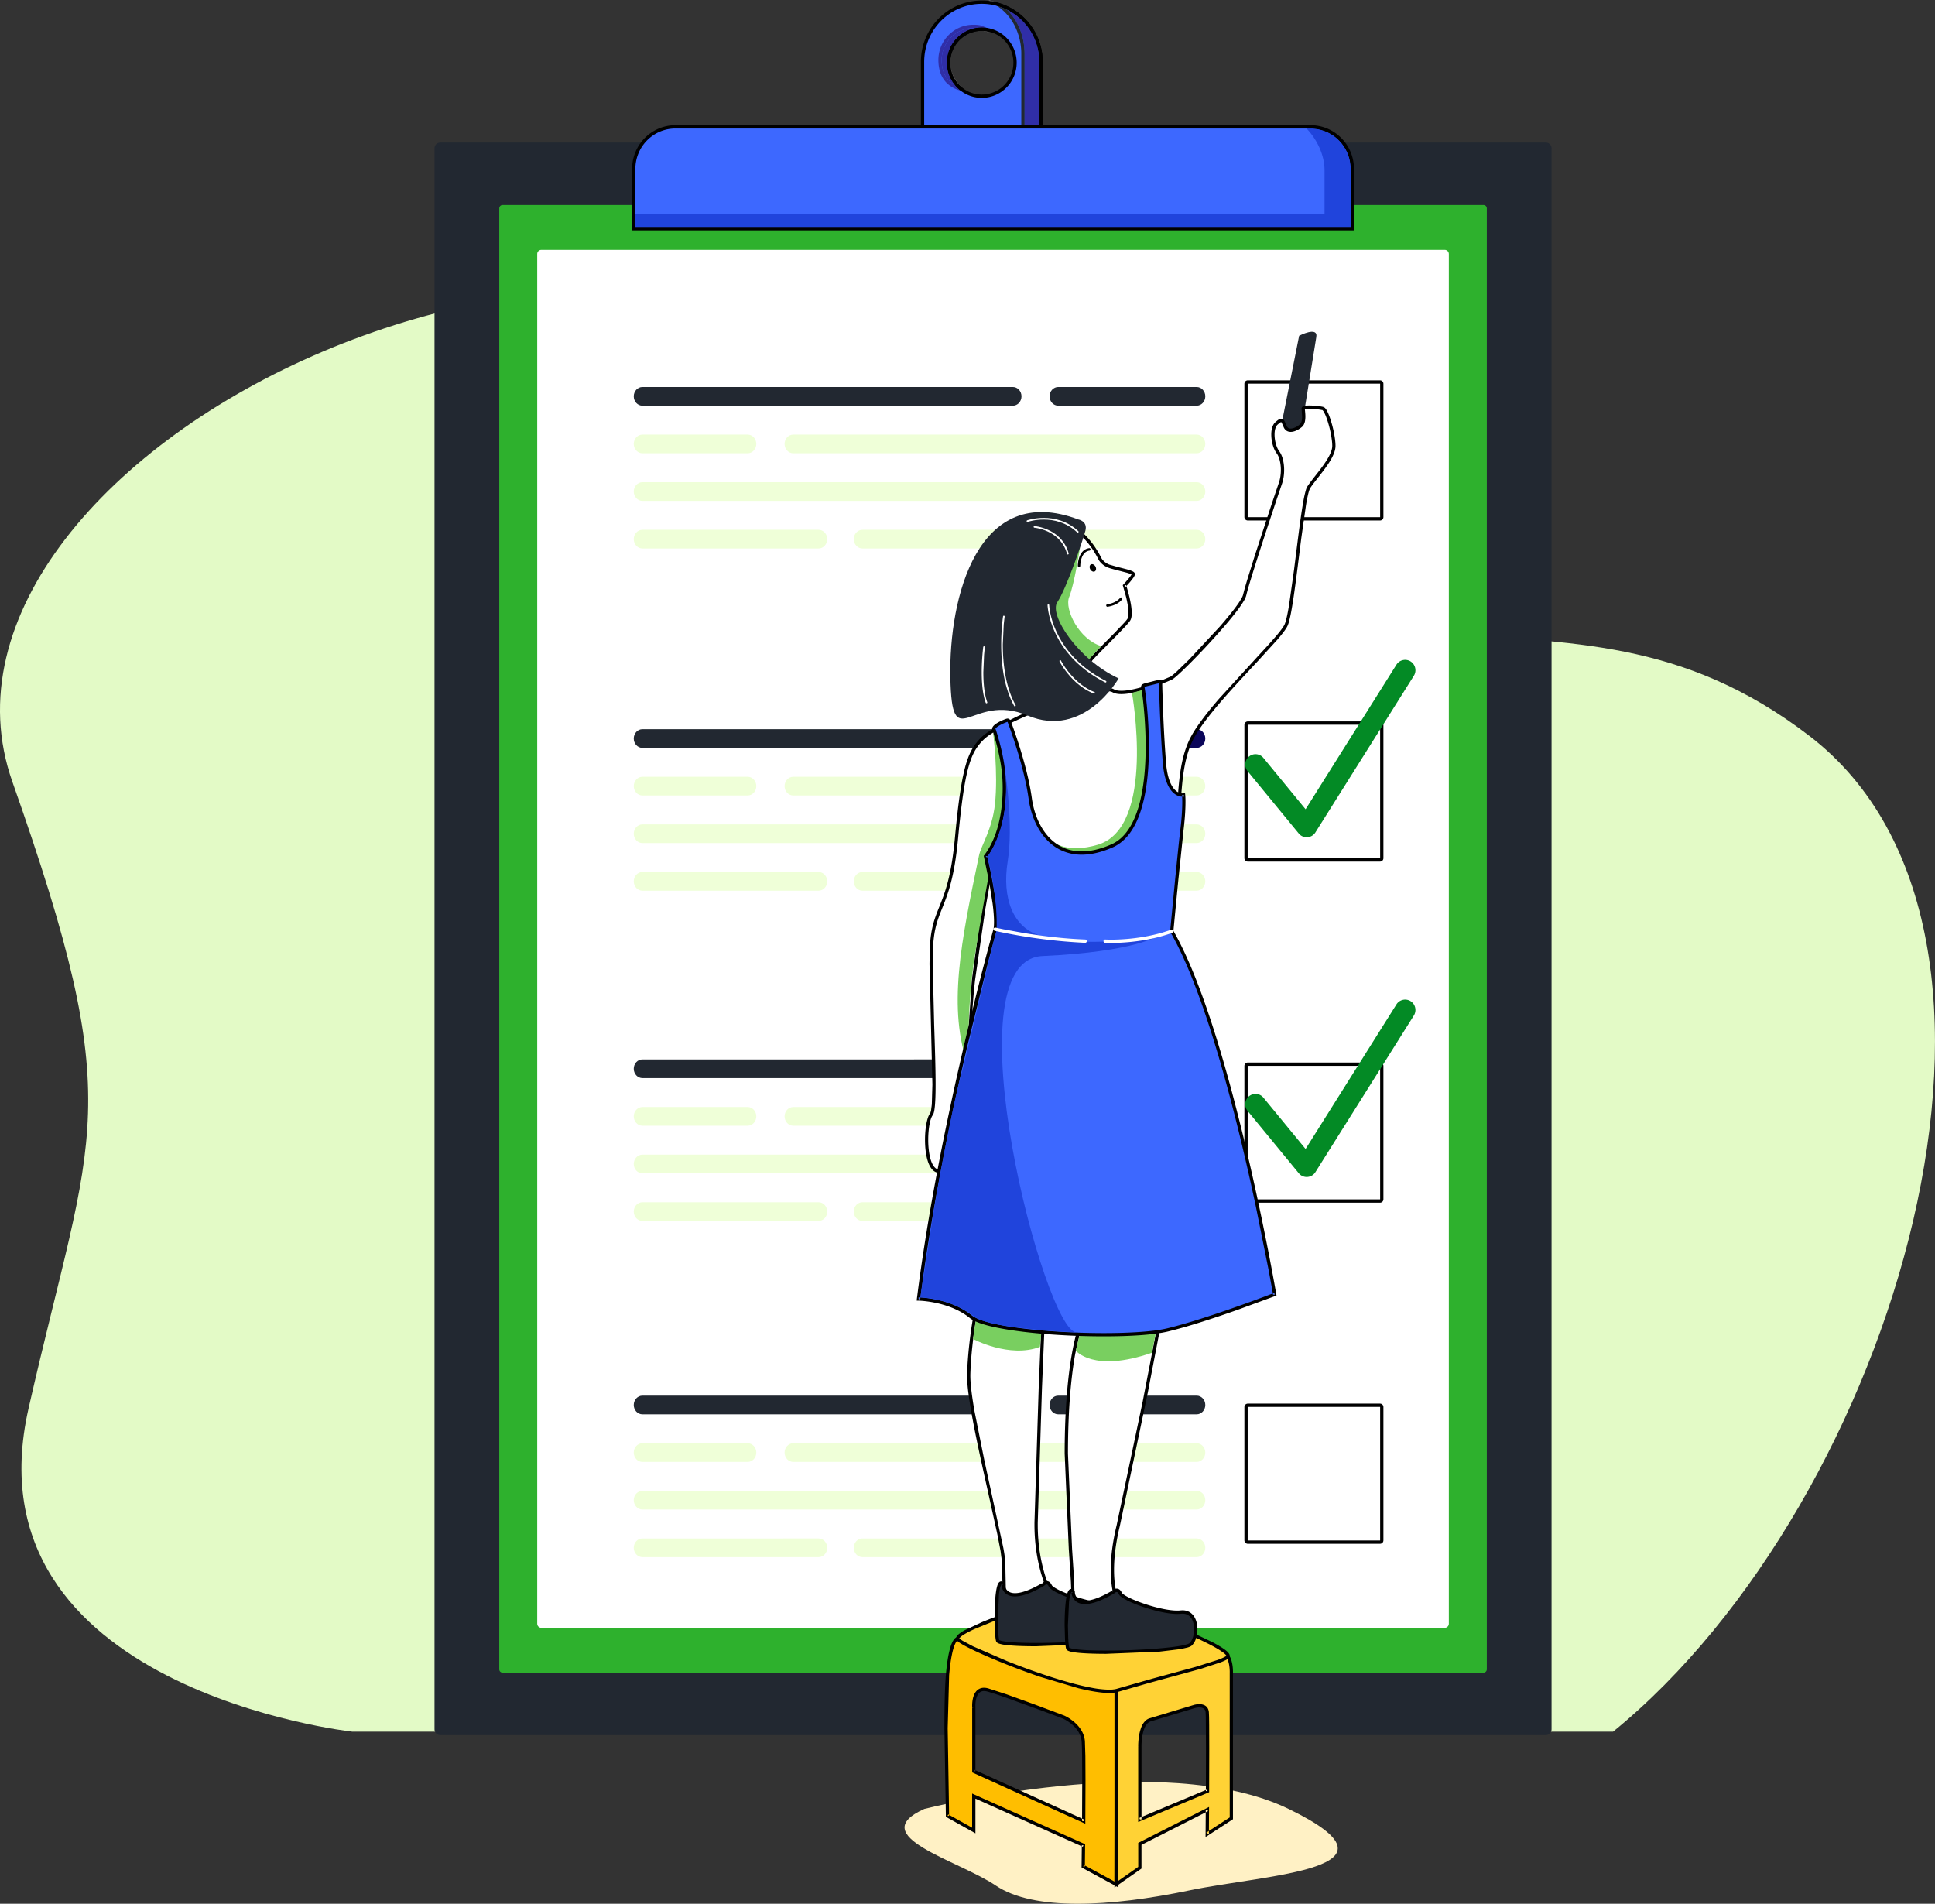 <svg xmlns="http://www.w3.org/2000/svg" xmlns:xlink="http://www.w3.org/1999/xlink" width="124" height="122" xmlns:v="https://vecta.io/nano"><rect width="100%" height="100%" fill="#333333" stroke="none"/><style><![CDATA[.B{fill:#000}.C{fill:#222831}.D{fill-rule:nonzero}.E{fill:#fff}.F{fill:#efffd8}.G{fill:#3d68ff}.H{fill:#302ea7}]]></style><g fill-rule="evenodd"><g class="D"><path d="M59.233 115.923s15.284-3.906 23.345 0-1.308 4.17-6.385 5.226-9.954 1.319-12.383-.317-8.449-3.167-4.576-4.909" fill="#fff1c5"/><path d="M22.595 110.974s-24.857-2.721-20.765-20.72S8.243 71.219.792 50.096 40.307 5.409 63.589 27.078s35.989 7.527 52.353 20.075 5.588 49.019-12.573 63.82H22.595" fill="#e3fac6"/></g><path d="M28.21 111.193h70.853c.201 0 .365-.165.365-.368V9.502c0-.203-.163-.368-.365-.368H28.21c-.201 0-.365.165-.365.368v101.323c0 .203.163.368.365.368" class="C"/><path d="M32.205 107.19h62.863c.116 0 .211-.095.211-.212V13.349c0-.117-.095-.212-.211-.212H32.205c-.116 0-.211.095-.211.212v93.629c0 .117.095.212.211.212" fill="#2eb12d" class="D"/><path d="M34.688 104.317h57.896c.144 0 .261-.118.261-.263V16.273c0-.145-.117-.263-.261-.263H34.688c-.144 0-.261.118-.261.263v87.781c0 .145.117.263.261.263" class="E"/><path d="M62.916 6.166a2.14 2.14 0 0 0 2.131-2.149 2.14 2.14 0 0 0-2.131-2.149 2.14 2.14 0 0 0-2.131 2.149 2.14 2.14 0 0 0 2.131 2.149m0-6.027c2.097 0 3.798 1.715 3.798 3.83v4.908h-7.596V3.968c0-2.115 1.7-3.83 3.798-3.83" class="G"/><path d="M62.916 6.166v.106c1.235 0 2.236-1.009 2.236-2.254s-1.001-2.255-2.236-2.255-2.236 1.009-2.236 2.255 1.001 2.254 2.236 2.254V6.06a2.01 2.01 0 0 1-1.432-.598c-.367-.37-.593-.88-.593-1.444s.226-1.074.593-1.444a2.01 2.01 0 0 1 2.865 0c.367.37.593.88.593 1.444s-.226 1.074-.593 1.444a2.01 2.01 0 0 1-1.432.598v.106m0-6.027v.106c1.02 0 1.942.417 2.611 1.091s1.082 1.604 1.082 2.633V8.77h-7.49v.106h.105V5.689 3.968c0-1.029.413-1.959 1.081-2.633S61.896.245 62.916.245V.033c-2.155 0-3.903 1.762-3.903 3.936v1.721 3.187.106h7.806V3.968c0-2.174-1.748-3.936-3.903-3.936v.106" class="B"/><path d="M66.608 8.025h-.95V3.478c0-.681-.147-1.324-.426-1.885a3.65 3.65 0 0 0-.698-.969c.517.255.967.627 1.314 1.083.449.59.726 1.318.757 2.112l.002.048v.025l.001.027v.023 4.083" class="H"/><path d="M66.655 4.646v-.062.062m0-.081v-.042.042m0-.067v-.036.036m0-.062c0-.012-.008-.024-.008-.036 0 .012.008.024.008.036m-.008-.063v-.044.044m0-.085v-.032.032" class="B"/><path d="M61.177 5.435a1.49 1.49 0 0 1-.479-.399c-.222-.285-.353-.674-.353-1.194.001-.564.227-1.074.594-1.444a2.01 2.01 0 0 1 1.432-.598l.135.002a2.25 2.25 0 0 0-1.826 2.217c0 .537.186 1.03.497 1.417" class="H"/><path d="M61.216 5.455l-.039-.021c-.311-.387-.497-.88-.497-1.417 0 .347.097.688.251.993.081.159.177.309.285.444" class="B"/><path d="M66.845 4.001v-.025.025m0-.015v-.022.022m.005-.044c-.001-.08-.007-.16-.018-.238.011.079.017.158.018.238M63.828.141a3.87 3.87 0 0 0-.389-.073L63.338 0l.49.141" fill="#7f7f7f"/><path d="M66.819 8.025h-.21V3.968v-.022-.022-.02l-.001-.023-.002-.051a3.73 3.73 0 0 0-1.079-2.495 3.68 3.68 0 0 0-1.624-.956l-.464-.311a3.87 3.87 0 0 1 .389.073l.158.045a3.91 3.91 0 0 1 2.03 1.392 3.93 3.93 0 0 1 .79 2.056l.002.021.002.022.002.025.009.24v4.083" class="B"/><path d="M61.678 5.634a2.03 2.03 0 0 1-.194-.173c-.367-.37-.593-.88-.593-1.444a2.01 2.01 0 0 0 .228.897 2.39 2.39 0 0 0 .557.718l.002.002m1.723-3.553l-.181-.05a1.16 1.16 0 0 0-.304-.057c-.059 0-.118.005-.175.014.057-.009.116-.014.175-.014a1.18 1.18 0 0 1 .485.107" fill="#7f7f7f"/><path d="M61.56 5.81c-.418-.112-.776-.321-1.027-.644-.256-.328-.398-.769-.398-1.325.001-1.245 1.001-2.254 2.236-2.255a2.07 2.07 0 0 1 .443.036c.108.024.187.06.269.098l.146.065c-.103-.015-.208-.022-.314-.022-1.235 0-2.236 1.009-2.236 2.255a2.25 2.25 0 0 1 1.826-2.217l-.135-.002a2.01 2.01 0 0 0-1.432.598c-.367.37-.593.88-.594 1.444.001.521.131.909.353 1.194a1.49 1.49 0 0 0 .479.399c.112.14.241.266.383.375" class="H"/><path d="M62.02 5.929l-.439-.114-.022-.006c-.142-.109-.271-.235-.383-.375l.039.021c-.108-.136-.204-.286-.285-.444-.154-.306-.251-.647-.251-.993 0-1.245 1.001-2.254 2.236-2.254.107 0 .211.008.314.022l.044.018.897.349-.769-.118c-.156-.039-.318-.059-.485-.059l-.175.008c-.49.042-.929.26-1.257.591-.367.37-.593.88-.593 1.444s.226 1.074.593 1.444a2.03 2.03 0 0 0 .194.173l.342.295" class="B"/><path d="M65.658 8.025h-.21V3.478a4.01 4.01 0 0 0-.404-1.79A3.38 3.38 0 0 0 63.903.379a3.68 3.68 0 0 1 1.624.956c.636.641 1.041 1.515 1.079 2.484-.031-.794-.308-1.522-.757-2.112-.347-.456-.797-.829-1.314-1.083a3.65 3.65 0 0 1 .698.969c.279.561.426 1.204.426 1.885v4.546m.976-4.112l-.002-.075.002.075m-.001-.052" class="C"/><path d="M40.613 10.823v3.836h46.048v-3.836c0-1.488-1.198-2.693-2.671-2.693H43.284c-1.476 0-2.671 1.204-2.671 2.693" class="G"/><path d="M40.613 10.823h-.105v3.942h46.258v-3.942c-.001-1.547-1.245-2.799-2.776-2.799H43.284c-1.534 0-2.776 1.252-2.776 2.799h.21a2.59 2.59 0 0 1 .751-1.83c.464-.468 1.105-.757 1.815-.757h40.707a2.55 2.55 0 0 1 1.813.757 2.59 2.59 0 0 1 .752 1.83v3.73H40.718v-3.73h-.105" class="B"/><path d="M86.556 14.553H40.718V13.7h44.162v-2.777c0-1.013-.497-2.005-1.153-2.687h.263c.707 0 1.348.289 1.813.757a2.59 2.59 0 0 1 .752 1.83v3.73" fill="#2044dc" class="D"/><path d="M86.661 14.659H40.613V13.7h.105v.853h45.838v-3.73a2.59 2.59 0 0 0-.752-1.83 2.55 2.55 0 0 0-1.813-.757h-.263l-.106-.106h.369c1.472 0 2.671 1.204 2.671 2.693v3.836" class="B"/><use xlink:href="#B" class="C"/><g class="D F"><use xlink:href="#C"/><use xlink:href="#D"/><use xlink:href="#E"/><use xlink:href="#F"/><use xlink:href="#G"/></g><use xlink:href="#H" class="C"/><use xlink:href="#B" y="21.93" fill="#0b065a"/><g class="D F"><use xlink:href="#C" y="21.93"/><use xlink:href="#D" y="21.93"/><use xlink:href="#E" y="21.93"/><use xlink:href="#F" y="21.93"/><use xlink:href="#G" y="21.93"/></g><use xlink:href="#H" y="21.93" class="C"/><use xlink:href="#B" y="43.092" fill="#0b065a"/><g class="D F"><use xlink:href="#C" y="43.093"/><use xlink:href="#D" y="43.093"/><use xlink:href="#E" y="43.093"/><path d="M41.168 78.242h11.289c.306 0 .555-.269.555-.599s-.249-.599-.555-.599H41.168c-.306 0-.555.268-.555.599s.249.599.555.599m14.099 0h21.417c.307 0 .555-.269.555-.599s-.248-.599-.555-.599H55.267c-.306 0-.555.268-.555.599s.249.599.555.599"/></g><g class="C"><use xlink:href="#H" y="43.092"/><use xlink:href="#B" y="64.639"/></g><g class="D F"><use xlink:href="#C" y="64.639"/><use xlink:href="#D" y="64.639"/><use xlink:href="#E" y="64.639"/><use xlink:href="#F" y="64.639"/><use xlink:href="#G" y="64.639"/></g><use xlink:href="#H" y="64.639" class="C"/><g class="B"><use xlink:href="#I"/><path d="M79.96 55.108v.106h8.478c.119 0 .215-.097.215-.217v-8.549c0-.12-.097-.217-.215-.217H79.96c-.119 0-.216.097-.216.217v8.549c.001.12.097.217.216.217v-.212l-.006-.005v-8.549l.006-.005h8.478l.005.005v8.549l-.005.005H79.96v.106"/><use xlink:href="#I" y="43.718"/><use xlink:href="#I" y="65.577"/></g><path d="M83.736 53.655c-.196 0-.383-.088-.508-.241l-3.279-3.993a.67.67 0 0 1 .087-.937c.281-.235.697-.196.929.088l2.7 3.288 5.823-9.265a.66.66 0 0 1 .911-.206.67.67 0 0 1 .204.918l-6.309 10.038a.66.66 0 0 1-.515.308l-.042.002m-.001 21.771c-.196 0-.383-.088-.508-.241l-3.279-3.993a.67.67 0 0 1 .087-.937c.281-.235.697-.196.929.088l2.7 3.288 5.823-9.265a.66.66 0 0 1 .911-.206.67.67 0 0 1 .204.918l-6.309 10.038a.66.66 0 0 1-.515.308l-.042.001" fill="#038a25" class="D"/><path d="M82.168 26.961l1.084-5.443s1.23-.637 1.099.088l-.805 4.982s.183.553-.343.812-.829.29-1.036-.438" class="C"/><path d="M62.211 66.302c-.222-2.81 1.208-10.184 1.208-10.184s1.645-.108 2.626.723-3.611 12.271-3.834 9.461zM84.77 26.18c-.262-.07-1.256-.158-1.256 0s.14.844-.139 1.091-.82.493-1.012.07-.174-.545-.559-.211-.244 1.407.087 1.847.384 1.372.157 2.006-2.094 6.246-2.286 7.143-4.257 5.12-4.711 5.331-2.966 1.249-3.716.809-4.584 1.096-4.584 1.096-2.983 1.148-3.808 1.979-1.217 1.742-1.649 6.373-1.492 4.275-1.609 7.086.432 10.055 0 10.609-.511 3.563.471 3.642 14.093-17.735 14.878-20.07.235-5.265 1.256-7.482 5.653-6.413 6.124-7.442 1.021-8.155 1.453-8.828 1.609-1.861 1.609-2.652-.445-2.327-.707-2.397h0z" class="E"/><path d="M62.211 66.302l.105-.008-.024-.667c0-.784.077-1.77.192-2.808l.649-4.508.275-1.567.084-.447.03-.159-.103-.021.007.106h.003a2.76 2.76 0 0 1 .181-.005c.226 0 .634.017 1.077.114s.922.275 1.291.589c.012.01.024.025.037.048a.5.5 0 0 1 .046.149c.012.065.017.144.017.235 0 .251-.044.589-.125.985-.282 1.389-1.004 3.483-1.746 5.223l-1.073 2.214c-.163.28-.314.505-.442.655-.064.075-.122.131-.17.165-.024.017-.044.029-.06.035s-.028.008-.034.008c-.022-.01-.029-.017-.038-.032-.014-.022-.029-.059-.043-.112s-.023-.12-.029-.202l-.105.008-.105.008c.013.161.038.282.085.376.024.047.054.087.095.118s.091.048.141.047.088-.012.129-.031c.078-.036.15-.096.227-.176.143-.15.301-.374.471-.658.298-.496.635-1.176.975-1.944.509-1.152 1.022-2.503 1.41-3.725l.47-1.696c.113-.507.18-.939.18-1.267-.001-.134-.011-.25-.037-.349a.64.64 0 0 0-.052-.137c-.023-.041-.051-.078-.086-.109-.408-.345-.917-.531-1.382-.633a5.37 5.37 0 0 0-1.121-.119l-.198.005-.081.005-.015.08c-.001.001-.308 1.589-.616 3.573l-.424 3.125-.193 2.831.024.683.105-.008zM84.77 26.18l.027-.102c-.045-.012-.101-.023-.168-.034-.2-.032-.489-.059-.729-.059-.112 0-.213.006-.295.022-.042.009-.078.019-.115.04-.018.011-.037.025-.054.047s-.029.054-.028.086.003.057.006.092l.029.42a1.25 1.25 0 0 1-.032.3.54.54 0 0 1-.044.117c-.018.033-.039.061-.063.082-.077.068-.18.138-.286.19s-.216.083-.306.083a.28.28 0 0 1-.148-.037c-.04-.025-.077-.063-.108-.13l-.137-.304a.39.39 0 0 0-.078-.107c-.017-.015-.037-.03-.061-.039s-.049-.015-.075-.015c-.033 0-.063.008-.091.019a.6.6 0 0 0-.128.075 2.32 2.32 0 0 0-.152.124c-.101.089-.167.211-.208.348s-.059.291-.059.45a2.47 2.47 0 0 0 .091.653c.059.209.141.398.249.541.087.115.157.276.203.463a2.56 2.56 0 0 1 .071.612c0 .292-.045.588-.132.831l-.427 1.26-1.112 3.399-.485 1.551-.168.572-.097.375c-.008.042-.032.105-.07.18a4.33 4.33 0 0 1-.347.543c-.272.376-.652.839-1.074 1.324l-1.965 2.111-.784.761-.268.235-.091.07c-.025.018-.044.029-.052.032l-.507.215-1.307.452c-.48.139-.967.241-1.335.24-.101 0-.193-.007-.273-.023a.64.64 0 0 1-.197-.069.64.64 0 0 0-.21-.073 1.43 1.43 0 0 0-.257-.021c-.325 0-.745.075-1.198.187a21.98 21.98 0 0 0-2.014.623l-.997.373.039.099-.037-.099c-.001.001-.749.288-1.601.68l-1.278.645-.55.341c-.164.113-.305.226-.415.336a3.43 3.43 0 0 0-.561.716c-.247.427-.446.99-.623 1.878s-.334 2.105-.495 3.843c-.108 1.154-.254 1.995-.415 2.651-.241.984-.513 1.552-.741 2.151-.114.299-.217.606-.296.971s-.136.787-.158 1.319l-.017.978.093 3.884.092 3.839-.037 1.271-.05.397-.032.122c-.011.031-.022.051-.027.057a.99.99 0 0 0-.142.286c-.059.174-.105.391-.137.634s-.049.511-.049.784c.001.485.054.983.183 1.377.065.197.149.368.261.499a.72.72 0 0 0 .192.161c.072.041.152.067.237.073l.001.001c.049 0 .079-.008.109-.02.058-.023.118-.061.187-.112.133-.1.298-.254.498-.458.373-.383.862-.94 1.434-1.629 2.004-2.411 5.036-6.428 7.645-10.073 1.304-1.822 2.503-3.551 3.414-4.939.456-.694.84-1.303 1.13-1.797.145-.247.266-.465.362-.652a3.51 3.51 0 0 0 .206-.463c.399-1.188.457-2.512.545-3.812s.206-2.574.707-3.659c.247-.539.725-1.213 1.307-1.931.874-1.077 1.985-2.255 2.922-3.261l1.226-1.347a9.62 9.62 0 0 0 .421-.516c.113-.151.197-.279.247-.388a1.94 1.94 0 0 0 .095-.278 9.42 9.42 0 0 0 .173-.821c.203-1.16.412-2.961.615-4.541l.298-2.094c.048-.285.096-.528.141-.715a2.76 2.76 0 0 1 .067-.235c.021-.062.042-.108.056-.13.104-.162.257-.361.428-.579.256-.327.552-.697.787-1.064a3.59 3.59 0 0 0 .292-.545c.074-.179.119-.353.12-.522 0-.208-.029-.457-.075-.717a7.24 7.24 0 0 0-.299-1.135c-.059-.165-.121-.307-.183-.418a.83.83 0 0 0-.098-.141c-.017-.019-.036-.037-.056-.052s-.045-.028-.073-.036l-.055.205.004-.014-.005.013h.002l.004-.014-.005.013.005.003a.37.37 0 0 1 .077.096 2.38 2.38 0 0 1 .186.414 6.91 6.91 0 0 1 .253.91c.067.321.109.636.109.872.001.171-.066.381-.18.606-.169.338-.44.708-.709 1.055s-.536.672-.704.934a.96.96 0 0 0-.095.225 6.66 6.66 0 0 0-.164.729c-.193 1.067-.398 2.834-.604 4.441l-.307 2.179c-.05.307-.1.576-.15.793a4.34 4.34 0 0 1-.073.284 1.5 1.5 0 0 1-.067.191c-.051.112-.172.288-.343.502-.301.376-.756.877-1.284 1.445l-2.585 2.83c-.42.487-.812.967-1.142 1.418s-.598.873-.771 1.247c-.52 1.132-.637 2.431-.726 3.734s-.148 2.611-.534 3.759c-.045.135-.14.338-.278.593-.258.479-.665 1.144-1.181 1.94-1.806 2.784-4.944 7.162-7.735 10.841-1.396 1.84-2.704 3.505-3.716 4.709-.506.602-.937 1.089-1.266 1.423-.164.167-.304.295-.411.379-.053.042-.099.073-.132.091a.24.24 0 0 1-.041.019l-.013.003v.001.008-.008h-.001v.008-.008-.001l-.001.028.002-.028-.002-.001-.001.028.002-.028h.001a.36.36 0 0 1-.151-.047c-.082-.046-.16-.129-.228-.246-.102-.175-.179-.423-.228-.704s-.073-.593-.073-.901c0-.351.03-.696.081-.979.026-.141.057-.267.092-.369s.074-.181.109-.225a.42.42 0 0 0 .06-.117c.027-.077.047-.173.063-.29.05-.352.068-.898.068-1.571 0-1.069-.046-2.455-.092-3.846l-.093-3.877a23.1 23.1 0 0 1 .017-.969c.029-.696.116-1.191.236-1.617.09-.319.2-.601.32-.901.18-.449.383-.938.571-1.639s.36-1.616.482-2.923c.215-2.313.422-3.695.674-4.593.126-.449.263-.776.417-1.042a3.24 3.24 0 0 1 .528-.673 2.79 2.79 0 0 1 .386-.312c.275-.19.625-.389.995-.579a24.87 24.87 0 0 1 1.613-.747l.562-.232.16-.064.057-.022h.001l.033-.013a31.47 31.47 0 0 1 1.75-.627c.422-.137.871-.269 1.283-.367s.791-.161 1.066-.161c.084 0 .158.006.219.017s.109.029.142.048a.84.84 0 0 0 .262.095 1.63 1.63 0 0 0 .314.027c.27 0 .581-.048.904-.121.484-.11.995-.278 1.421-.435s.767-.303.912-.37a.54.54 0 0 0 .067-.04 2.12 2.12 0 0 0 .167-.129c.244-.206.635-.58 1.089-1.04a45.78 45.78 0 0 0 2.175-2.365c.335-.395.633-.767.856-1.08.111-.157.204-.299.275-.424a1.25 1.25 0 0 0 .14-.327 9.49 9.49 0 0 1 .142-.531c.244-.839.729-2.352 1.179-3.723l.612-1.849.349-1.027c.097-.272.144-.589.144-.903a2.75 2.75 0 0 0-.077-.663c-.051-.207-.129-.393-.24-.539-.084-.111-.16-.28-.213-.47a2.27 2.27 0 0 1-.084-.595c0-.143.016-.278.05-.388s.084-.196.145-.249c.073-.064.13-.11.172-.136.02-.013.037-.022.047-.026l.015-.004v-.015l-.006.013.006.001v-.015l-.006.013.004-.009-.005.008.001.001.004-.009-.005.008v.001c.003.002.011.011.022.028a1.06 1.06 0 0 1 .059.12l.086.195a.49.49 0 0 0 .19.223c.079.048.168.067.256.067.136 0 .272-.043.397-.104s.241-.14.333-.221c.046-.04.081-.089.109-.14a.82.82 0 0 0 .081-.252 1.62 1.62 0 0 0 .02-.266c0-.117-.009-.228-.018-.32l-.012-.12c-.004-.033-.005-.06-.005-.072h-.067l.054.04a.07.07 0 0 0 .013-.04h-.067l.054.04-.029-.022.02.032-.02-.032.02.032c0 0 .01-.005.027-.01.026-.007.066-.013.113-.017a2.02 2.02 0 0 1 .164-.006c.149 0 .326.012.482.028a4.37 4.37 0 0 1 .214.028c.062.01.114.02.146.029l.027-.102h0z" class="B"/><path d="M62.742 54.806c-1.154 5.509-2.053 9.887-.665 13.582l.002-1.873s-.061-1.888.306-4.749c0 0 1.169-7.301 1.799-9.578.811-2.933-.542-5.227-.542-5.227s.334 2.56.117 4.576c-.173 1.601-.887 2.653-1.017 3.27m9.797-10.409s1.553 8.63-2.198 9.738-4.362-2.357-4.362-2.357.122 5.594 6.211 3.571c0 0 2.82-3.626 2.059-6.158s-.646-5.137-.646-5.137-.017.088-1.065.343" fill="#79cf60"/><path d="M62.629 83.562s-.471 2.137-.55 4.473 2.159 10.451 2.238 12.074 0 4.078 0 4.078l3.808-.673s-1.766-2.059-1.727-5.938.51-14.33.51-14.33l-4.279.317" class="E"/><path d="M62.629 83.562l-.102-.023c-.001.004-.473 2.145-.552 4.493l-.002.129a9.59 9.59 0 0 0 .094 1.176c.209 1.605.729 3.953 1.205 6.077l.637 2.892.21 1.088.093.721.035 1.773-.017 1.6-.012.507-.004.14-.002.049-.004.13 4.118-.728-.122-.141-.001-.001c-.021-.025-.447-.534-.867-1.5s-.834-2.387-.834-4.241v-.126-.001l.27-8.617.167-4.016.054-1.237.015-.339.005-.118.005-.119-4.475.331-.017.077.102.023.008.105 4.279-.317-.008-.105-.105-.005-.24 5.711-.27 8.623v.128c-.001 1.915.436 3.383.873 4.373s.875 1.502.881 1.507l.079-.069-.018-.105-3.808.673.018.104.105.003.035-2.302-.035-1.784c-.011-.209-.053-.508-.12-.883l-1.236-5.705-.619-3.091c-.162-.934-.265-1.733-.265-2.264l.002-.122c.039-1.162.176-2.276.303-3.1l.17-.987.054-.273.015-.071.005-.024-.103-.023.008.105-.008-.105" class="B"/><path d="M69.264 84.908s-1.531 3.563-.667 14.37l.202 5.384s3.056-1.464 3.056-1.464-1.139-1.544-.196-5.423 2.866-14.132 2.866-14.132l-5.261 1.267" class="E"/><path d="M69.264 84.908l-.097-.042c-.007.017-.94 2.199-.94 8.292l.264 6.129v-.001l.01.135.126 1.972.094 2.554-.027.701a.6.6 0 0 0-.004.068c0 .043.006.085.019.124a.27.27 0 0 0 .046.08.25.25 0 0 0 .11.075c.041.015.084.021.128.021.107-.001.223-.031.354-.081a5.06 5.06 0 0 0 .783-.403c.846-.512 1.789-1.251 1.79-1.253l.081-.064-.061-.083-.023.017.023-.016v-.001l-.023.017.023-.016c-.005-.008-.549-.76-.549-2.534 0-.746.096-1.673.37-2.801l1.787-8.526 1.08-5.613.03-.161-5.469 1.317-.021.048.097.042.024.103 5.261-1.266-.024-.103-.104-.02-.022.116-1.171 6.071-1.672 7.94c-.277 1.143-.376 2.087-.376 2.852-.001 1.847.578 2.645.591 2.66l.084-.063-.065-.084-.024.019-1.266.913-.879.533a3.18 3.18 0 0 1-.37.167c-.108.039-.2.059-.259.059-.023 0-.04-.003-.053-.006-.018-.006-.022-.011-.027-.019s-.013-.026-.013-.063a.32.32 0 0 1 .003-.042c.02-.173.028-.423.029-.727l-.115-2.938-.115-1.739v-.001l-.264-6.112c0-3.035.233-5.092.464-6.387l.318-1.399.104-.323.028-.076.009-.022v-.001l-.096-.042.024.103-.024-.103" class="B"/><path d="M68.361 33.525s1.282.581 2.12 2.27c0 0 .157.325.576.484s1.57.352 1.57.51-.558.739-.558.739.576 1.742.262 2.199-2.438 2.467-2.477 2.626-5.103-2.652-3.795-5.054l2.303-3.774" class="E"/><path d="M68.361 33.525l-.043.096.007-.016-.007.016.007-.016-.007.016c.003.002.317.146.731.495s.929.903 1.337 1.726l.094-.047-.095.046c.004.007.047.097.148.208s.258.243.486.329c.112.042.264.084.433.128l.758.196c.11.032.203.064.263.091.029.014.05.026.057.033l.003.002.025-.024-.031.015.031-.015-.031.015.06-.03h-.067c0 .013.004.024.007.03l.06-.03h-.067.029l-.028-.003v.003h.029l-.028-.003.011.001-.011-.002v.001l.011.001-.011-.002-.001.004c-.002.009-.013.033-.029.06-.028.049-.075.114-.128.181l-.245.288-.091.099-.026.028-.054.056.02.061.192.682c.082.337.159.739.158 1.043 0 .088-.006.167-.019.232s-.033.116-.056.148c-.034.05-.1.13-.187.227l-.609.643-1.096 1.108-.407.424-.125.143-.04.054c-.006.008-.011.017-.016.026s-.01.02-.014.037h0l.096.024-.073-.067c-.011.012-.019.028-.023.043l.096.024-.073-.067.07.065-.026-.092c-.011.003-.028.01-.044.028l.07.065-.026-.092.02.074v-.077c-.004 0-.01 0-.02.003l.02.074v-.077.041l.004-.04-.004-.001v.041l.004-.04-.001.006.001-.006-.001.006.001-.006c-.001 0-.011-.002-.024-.007a1.12 1.12 0 0 1-.119-.048 7.84 7.84 0 0 1-.922-.533c-.588-.386-1.302-.934-1.865-1.554a4.65 4.65 0 0 1-.696-.973c-.172-.334-.272-.672-.272-1.005a1.61 1.61 0 0 1 .203-.784l1.638-2.781.483-.732.129-.187.034-.047-.074-.078-.043.096.043-.096-.085-.063c-.002.003-.999 1.379-2.31 3.785a1.83 1.83 0 0 0-.229.886c0 .279.062.556.169.825.187.471.51.922.891 1.336.572.62 1.276 1.158 1.861 1.543l.756.453.254.124.09.034.038.011a.2.2 0 0 0 .043.005c.013 0 .029-.001.053-.011.012-.005.025-.014.037-.027s.022-.031.026-.048h.001l-.058-.015.054.026-.054-.026.054.026-.012-.006.012.006h0l-.012-.006.012.006a.86.86 0 0 1 .064-.083c.096-.112.278-.302.499-.527l1.116-1.129.487-.51.179-.201.121-.154a.6.6 0 0 0 .089-.227c.017-.084.024-.176.024-.274a3.61 3.61 0 0 0-.057-.581c-.102-.601-.303-1.209-.304-1.211l-.1.033.075.074.284-.315.199-.255c.028-.041.052-.08.071-.118a.39.39 0 0 0 .024-.058.21.21 0 0 0 .011-.066c0-.021-.005-.041-.012-.058-.014-.032-.034-.052-.053-.068a.53.53 0 0 0-.128-.073c-.086-.038-.198-.073-.323-.108l-.614-.157-.508-.145a1.04 1.04 0 0 1-.404-.274c-.042-.046-.071-.086-.089-.116l-.02-.033-.004-.008-.001-.002-.027.014.027-.013v-.001l-.027.014.027-.013v-.001c-.426-.859-.966-1.438-1.401-1.802s-.763-.514-.77-.517l-.077-.035-.05.069.085.063" class="B"/><path d="M69.207 35.107s-.362 2.35-.689 3.142.628 2.718 2.042 3.154l-.995 1.095s-3.625-2.534-2.499-4.975 2.142-2.416 2.142-2.416M62.35 85.805s2.32 1.249 4.292.51l.157-1.566-4.205-.545-.244 1.601m6.953-.712l-.367 1.457s1.125 1.446 4.881.14l.314-1.596h-4.829" fill="#79cf60"/><path d="M69.103 33.288s.611.105.453.721-1.238 3.765-1.797 4.575 1.308 3.677 3.925 4.891c0 0-2.212 3.906-5.843 2.375s-4.835 2.692-4.94-2.428 1.744-12.562 8.2-10.134" class="C"/><path d="M63.707 46.785s.453 1.334.597 2.667.078 3.816-1.152 5.423c0 0 .82 3.457.619 4.671 0 0-3.498 12.377-4.911 23.699 0 0 1.989.026 3.35 1.135s9.998 1.478 12.614.845 6.857-2.27 6.857-2.27-2.879-16.837-6.595-23.277l.654-6.519c.183-1.504.105-2.217.105-2.217s-1.047.211-1.23-2.058-.248-5.144-.248-5.144.091-.129-.389 0-.789.165-.75.27 1.352 8.735-1.98 10.196-4.937-.862-5.234-3.044-1.336-4.896-1.336-4.896-.04-.134-.138-.113-1.031.386-.833.632" class="G"/><path d="M63.707 46.785l-.099.034c.054.162.459 1.409.592 2.644a9.91 9.91 0 0 1 .054 1.048c0 .67-.064 1.443-.243 2.198s-.477 1.495-.941 2.101l-.03.04.012.049.007.031.347 1.683.203 1.292c.055.428.09.837.09 1.171 0 .174-.009.328-.03.452l.104.017-.101-.029c-.001.003-3.5 12.382-4.915 23.715l-.015.118.118.002h.005c.054.001.554.016 1.201.163s1.439.426 2.08.948c.127.104.301.194.514.279.375.148.876.276 1.468.387 1.772.334 4.35.51 6.617.51.851 0 1.658-.025 2.361-.076s1.304-.129 1.745-.235c1.316-.318 3.031-.886 4.42-1.375l2.45-.898.081-.031-.015-.086c-.001-.002-.72-4.212-1.906-9.23-.592-2.509-1.301-5.219-2.095-7.707s-1.672-4.753-2.608-6.374l-.09.054.105.01.02-.218.292-3.024.342-3.273c.099-.814.122-1.399.122-1.766a4.82 4.82 0 0 0-.017-.475l-.013-.114-.112.022.009.046-.008-.046h-.001l.009.046-.008-.046c-.001 0-.019.003-.05.003-.048 0-.127-.007-.22-.046-.14-.058-.315-.181-.476-.47s-.302-.743-.359-1.451a86.56 86.56 0 0 1-.192-3.418l-.043-1.235-.009-.356-.003-.128-.105.002.086.061c.003-.004.008-.012.014-.024s.012-.031.013-.058c0-.019-.005-.043-.017-.065-.009-.016-.022-.031-.036-.041-.021-.016-.043-.024-.065-.029s-.044-.007-.068-.007c-.075 0-.177.017-.342.061-.223.06-.41.1-.547.138-.069.019-.125.037-.174.062-.024.013-.047.028-.069.052-.011.012-.022.026-.029.045s-.012.039-.012.059.004.039.01.055v-.001l.068-.025-.07.018.07-.018-.07.018s.003.012.006.03c.012.066.035.219.064.438a27.16 27.16 0 0 1 .214 3.328c0 1.266-.105 2.648-.437 3.806-.166.579-.388 1.101-.678 1.525s-.648.749-1.09.943c-.715.313-1.344.447-1.892.447-.493 0-.922-.108-1.295-.296-.557-.281-.99-.742-1.305-1.294s-.511-1.191-.597-1.819c-.15-1.101-.485-2.329-.783-3.284a30.24 30.24 0 0 0-.559-1.636l-.098.038.1-.031c-.002-.006-.012-.042-.041-.086-.014-.022-.034-.046-.063-.067s-.069-.038-.115-.038a.19.19 0 0 0-.042.004l.022.104-.02-.104c-.012.002-.022.005-.034.009-.046.014-.119.041-.208.079-.133.057-.296.135-.433.226a.93.93 0 0 0-.179.147c-.025.027-.046.056-.063.089s-.028.071-.028.112a.2.2 0 0 0 .013.074c.009.024.022.047.038.066l.081-.067-.099.034.099-.034.081-.067-.004-.006h-.001c.006-.019.017-.038.038-.061.037-.04.099-.087.172-.133.11-.068.243-.132.354-.18.055-.024.105-.043.144-.058l.048-.017.019-.006h.002.001l-.003-.011.001.012h.002l-.003-.011.001.012v-.017l-.006.016.006.001v-.017l-.006.016.003-.008-.004.007.002.001.003-.008-.004.007a.09.09 0 0 1 .016.023l.008.019h0l.056-.018-.056.017v.001l.056-.018-.056.017.001.004.002.004s.004.01.012.03c.057.152.318.855.599 1.774s.582 2.055.72 3.068c.119.869.439 1.762.997 2.444.278.341.617.628 1.018.83a3.05 3.05 0 0 0 1.389.318c.583 0 1.241-.143 1.976-.465.483-.211.871-.567 1.179-1.016.462-.674.747-1.558.921-2.512s.232-1.981.232-2.939a27.33 27.33 0 0 0-.138-2.671c-.035-.349-.07-.635-.098-.838l-.036-.239c-.004-.028-.008-.051-.012-.068-.002-.009-.003-.016-.004-.022l-.002-.01-.005-.015-.053.021h.057c0-.008-.002-.016-.004-.021l-.053.021h.057-.064l.058.025c.003-.007.005-.016.005-.025h-.064l.058.025-.045-.02.037.032-.037-.032.037.032-.016-.014.015.016.002-.002-.016-.014.015.016-.002-.002.002.002-.002-.002.002.002c.001-.002.024-.015.061-.028a3 3 0 0 1 .25-.067l.38-.095c.155-.042.246-.055.287-.054.012 0 .019.001.021.001h.001l.003-.014-.005.013h.002l.003-.014-.005.013.022-.06-.049.038c.012.015.024.021.028.022l.022-.06-.049.038.064-.049h-.08c-.001.013.005.034.016.049l.064-.049h-.08.068l-.063-.028c-.002.005-.006.012-.006.028h.068l-.063-.028.063.028-.056-.04.056.04-.056-.04-.02.029.001.035c0 .001.065 2.875.249 5.149.039.485.117.862.218 1.156.151.44.356.695.555.837s.386.168.491.168c.052 0 .085-.006.09-.007l-.02-.104-.105.012v.001c.002.014.016.162.016.451 0 .359-.023.935-.121 1.74-.092.754-.255 2.384-.396 3.826l-.259 2.695-.003.034.017.03c.922 1.597 1.798 3.852 2.589 6.333 1.187 3.72 2.186 7.949 2.887 11.246l.817 4.068.215 1.174.056.313.018.108.104-.018-.038-.099-.048.019a99.98 99.98 0 0 1-2.66.97c-1.334.465-2.916.982-4.136 1.277-.422.102-1.015.18-1.711.23s-1.5.076-2.346.076c-1.718 0-3.621-.102-5.204-.297-.791-.097-1.503-.218-2.07-.359a5.99 5.99 0 0 1-.733-.227c-.202-.079-.359-.164-.459-.246-.7-.57-1.552-.857-2.229-1.004s-1.181-.154-1.185-.154l-.001.106.104.013c.706-5.655 1.933-11.577 2.984-16.084l1.356-5.49.415-1.556.113-.412.039-.141.002-.006.001-.006c.023-.141.033-.305.033-.487a10.35 10.35 0 0 0-.102-1.285 34.6 34.6 0 0 0-.551-2.942l-.102.025.084.065c.488-.637.793-1.404.978-2.18s.25-1.565.25-2.248c0-.401-.022-.765-.055-1.071-.146-1.348-.602-2.686-.603-2.689l-.006-.018-.012-.015-.081.067" class="B"/><path d="M64.442 49.628s.502 3.285.133 5.581.303 4.317 2.225 4.791 4.444.493 7.48-.07c0 0-1.393 1.06-7.48 1.337s.185 24.211 2.191 24.111c0 0-2.05-.043-4.471-.4s-2.068-.803-2.722-1.016c0 0-1.001-.706-2.82-.825l.853-5.494s1.047-6.303 1.867-9.152l1.88-7.773.282-1.082s.144-1.953-.583-4.73c0 0 1.466-1.874 1.165-5.278" fill="#2044dc" class="D"/><path d="M63.749 59.65a34.57 34.57 0 0 0 5.787.768c.058.002.107-.043.109-.102s-.043-.108-.101-.11c-1.459-.053-2.897-.243-3.969-.421l-1.291-.237-.36-.076-.094-.021-.032-.007c-.057-.013-.113.022-.126.079s.022.114.079.127m7.063.768l.393.009c.719-.001 2.32-.073 3.915-.649.055-.02.083-.08.064-.135s-.08-.084-.135-.064c-1.558.563-3.139.636-3.844.636a9.28 9.28 0 0 1-.282-.004l-.074-.003-.024-.001c-.058-.004-.108.041-.111.099s.04.109.099.112" class="E"/><path d="M62.403 113.513v-4.089s-.105-1.39.89-1.126 4.868 1.742 4.868 1.742 1.169.51 1.256 1.548c.049.587.043 3.07.028 5.12l-7.042-3.195zm-1.03-8.496s-.445-.079-.654 2.322 0 9.026 0 9.026l1.684.941v-2.207l7.029 3.154-.015 1.358 2.107 1.144v-13.847l-10.151-1.891h0z" fill="#ffbe00" class="D"/><path d="M62.403 113.513h.105v-4.093-.004-.002l-.003-.101c0-.137.015-.39.097-.594.04-.102.096-.19.168-.251a.43.43 0 0 1 .289-.099c.06 0 .129.009.208.03.242.064.671.206 1.173.381l2.407.876.914.343.267.101.097.037.037-.099-.042.097h.001c.012.005.296.133.583.38a2 2 0 0 1 .398.456c.112.181.192.387.212.624.014.166.024.505.03.947l.008 1.585-.011 2.579.105.001.043-.096-7.042-3.195-.043.096h.105-.105l-.043.097 7.189 3.262.001-.163.011-2.58-.008-1.588-.03-.962c-.024-.279-.12-.522-.249-.727-.194-.308-.461-.533-.678-.683a2.55 2.55 0 0 0-.392-.226l-.002-.001-.003-.001-2.062-.772-1.628-.587-1.188-.386c-.094-.025-.181-.037-.262-.037-.172-.001-.316.057-.423.148-.081.068-.141.153-.187.243-.069.136-.106.284-.127.42s-.025.26-.025.345l.003.118.105-.008h-.105v4.157l.062.029.043-.097zm-1.03-8.496l.022-.104c-.006-.002-.015-.003-.026-.003-.018 0-.044.004-.072.015-.05.019-.107.06-.165.137-.087.116-.182.31-.274.662s-.179.862-.243 1.605c-.07.807-.094 2.078-.094 3.417l.093 5.622.002.06 1.892 1.058v-2.224l6.88 3.087.043-.097-.105-.001-.011.983-.003.277-.002.099v.064l2.318 1.258V106.82l-10.236-1.907-.019.104.022-.104-.022.104-.019.104 10.065 1.876v13.581l-1.952-1.06-.05.093.105.002.015-1.358v-.069l-7.239-3.248v2.19l-1.528-.854-.051.093.105-.004-.004-.131-.089-5.483.092-3.398c.098-1.12.247-1.692.371-1.973.061-.14.116-.206.148-.233.016-.014.026-.019.03-.02h.002l-.006-.029v.03h.006l-.006-.029v.03-.082l-.016.079.016-.079-.016.079.001.001h.001l.019-.104h0z" class="B"/><path d="M73.045 116.601v-4.696s-.026-1.478.655-1.689l2.8-.845s.811-.264.864.37c.03.369.025 2.951.016 5.042l-4.334 1.818zm5.103-10.74c-.811.052-6.604 1.134-6.604 1.134l-.022 13.759 1.522-1.064v-1.529l4.328-2.195-.01 1.559 1.544-1.002v-9.334s.052-1.381-.759-1.328h0z" fill="#ffd235"/><path d="M73.045 116.601h.105v-4.699h0v-.001a3.94 3.94 0 0 1 .088-.823c.04-.178.1-.353.183-.49.041-.068.087-.127.139-.173a.47.47 0 0 1 .171-.099l1.655-.501.803-.241.249-.075.092-.028.002-.001h.001l-.003-.01.003.01-.003-.01.003.01c.004-.002.16-.05.323-.05a.67.67 0 0 1 .147.015c.07.016.128.045.171.09.022.023.04.05.055.086s.026.08.03.135l.011.28.012 2.011-.007 2.742.105.001-.04-.097-4.334 1.818.04.098h.105-.105l.04.097 4.399-1.845v-.07l.007-2.743-.005-1.504-.007-.512-.012-.292c-.008-.099-.033-.184-.073-.255-.059-.107-.152-.177-.249-.215a.77.77 0 0 0-.291-.051c-.208.001-.382.058-.388.06l.032.101-.03-.101-2.801.845a.67.67 0 0 0-.249.142 1.14 1.14 0 0 0-.277.419 2.86 2.86 0 0 0-.174.736 4.28 4.28 0 0 0-.029.472v.024l.105-.002h-.105v4.855l.146-.061-.04-.097zm5.103-10.74l-.007-.106c-.108.007-.287.03-.525.065l-3.666.627-2.425.445-.086.016-.022 14.049 1.732-1.212v-1.519l4.271-2.165-.047-.094h-.105l-.007 1.123-.002.321-.001.115-.002.196 1.756-1.14v-9.391h-.105l.105.004.001-.054c-.001-.127-.009-.454-.109-.763a1.08 1.08 0 0 0-.239-.424c-.058-.059-.126-.109-.205-.144a.66.66 0 0 0-.267-.054l-.053.002.008.106-.007-.106.007.106.008.105c.012-.001.024-.001.037-.001.071 0 .131.013.183.036.091.04.164.112.224.208.089.143.143.339.171.517s.033.338.033.413l-.001.035v9.291l-1.496.972.057.089.105.001.01-1.56.001-.173-4.539 2.302v1.539l-1.311.917.022-13.555h-.105l.019.104c.001 0 .09-.017.251-.047l3.329-.605 1.887-.323.702-.109.423-.051h.001l-.008-.105h0z" class="B"/><path d="M64.514 103.467s-3.219 1.1-3.141 1.549 8.427 3.906 10.259 3.299 7.04-1.776 7.066-2.195-2.853-1.658-3.062-1.685-11.123-.969-11.123-.969" fill="#ffd235"/><path d="M64.514 103.467l-.034-.1a29.66 29.66 0 0 0-1.577.597l-1.091.511a2.37 2.37 0 0 0-.373.247c-.048.041-.087.081-.118.125-.015.022-.028.046-.038.071s-.016.053-.016.083c0 .011.001.023.003.035v-.001c.005.024.013.041.022.057.018.03.04.052.066.076.05.046.118.094.206.149.165.103.398.228.688.369 1.012.496 2.708 1.195 4.405 1.772l2.46.733c.764.186 1.442.301 1.958.301a1.93 1.93 0 0 0 .592-.076l1.868-.538 3.43-.937 1.268-.415c.159-.063.288-.121.383-.177.048-.029.087-.056.12-.088.016-.016.031-.033.044-.055s.023-.048.025-.078v-.001-.012c0-.028-.006-.055-.015-.078-.017-.047-.045-.086-.079-.127-.064-.074-.153-.148-.264-.227-.193-.138-.451-.288-.733-.437l-1.289-.617-.499-.207-.167-.061-.059-.019-.05-.011-.053-.005-5.849-.511-5.225-.452-.022-.002-.021.007.034.1-.009.105.122.011 5.876.509 3.491.304 1.153.102.337.03.097.009.043.004v-.002.002-.002.002l.06.018.269.102a19.47 19.47 0 0 1 1.65.766c.285.15.544.302.727.433a1.47 1.47 0 0 1 .21.175c.023.024.038.046.046.061l.008.02h0l.007-.001h-.007v.001l.007-.001h-.007.001-.001.001-.001v-.001l.044.003-.04-.017.04.017-.04-.017.014.006-.014-.008-.001.002.014.006-.014-.008-.004.005a.41.41 0 0 1-.098.07c-.099.057-.26.127-.463.201l-1.405.443-2.732.743-2.296.654h.001c-.131.043-.311.066-.527.066a6.41 6.41 0 0 1-1.13-.126c-1.522-.283-3.641-1.002-5.383-1.694l-2.21-.96-.663-.354a1.52 1.52 0 0 1-.174-.121c-.019-.015-.032-.029-.037-.036l-.003-.004h-.001l-.037.022.041-.007-.041.007.041-.007h0l-.014.003h.015v-.003l-.014.003h.015-.002.002-.002.002c-.001-.001.004-.016.022-.04.034-.045.11-.111.216-.181.185-.122.457-.262.759-.399l1.377-.562.501-.182.144-.051.051-.018-.034-.1-.009.105.009-.105" class="B"/><path d="M64.278 101.535s.005 1.495 2.57 0c0 0 .279-.298.453.089s2.739 1.319 3.873 1.196 1.151 1.566.645 2.058-7.729.721-7.886.264-.166-4.347.344-3.608" class="C"/><path d="M64.278 101.535h-.105c0 .005.001.053.014.124.021.105.071.266.203.404a.74.74 0 0 0 .26.173c.108.044.238.069.392.069.411-.001.995-.176 1.859-.678l.013-.008.011-.011-.041-.039.04.039h.001l-.041-.039.04.039.004-.003c.008-.008.032-.029.06-.046s.06-.028.083-.028.033.004.055.02.051.051.08.116c.018.04.045.073.076.105a1.26 1.26 0 0 0 .24.177c.175.106.411.219.685.33.41.167.903.331 1.39.454s.966.204 1.355.205c.082 0 .16-.004.234-.012.036-.004.071-.006.104-.006.135.001.244.031.336.082a.73.73 0 0 1 .307.368c.068.162.101.356.101.551.001.18-.028.361-.079.517s-.124.286-.207.366a.23.23 0 0 1-.06.037 1.6 1.6 0 0 1-.294.091 8.68 8.68 0 0 1-.917.146c-1.118.13-2.742.208-4.089.208-.663 0-1.259-.019-1.693-.059-.217-.02-.394-.045-.514-.074-.06-.015-.106-.03-.132-.043-.013-.006-.02-.012-.022-.014h-.001l-.013.014.015-.011-.002-.003-.013.014.015-.011-.038.027.044-.015-.044.015.044-.015c-.005-.013-.011-.038-.017-.068a4.72 4.72 0 0 1-.052-.547l-.02-.827.071-1.488c.025-.209.057-.386.094-.502a.46.46 0 0 1 .053-.119l.012-.013-.004-.005.003.006h.001l-.004-.005.003.006-.015-.028v.031-.031.031-.026l-.009.025.009-.025-.009.025.002-.006-.003.006h.001l.002-.006-.003.006.003.002c.007.005.023.02.042.048l.086-.061h-.105.105l.086-.06c-.026-.038-.053-.069-.086-.095s-.074-.044-.121-.044a.18.18 0 0 0-.1.031c-.026.017-.046.039-.063.061a.58.58 0 0 0-.075.152 2.25 2.25 0 0 0-.087.382c-.07.452-.098 1.102-.098 1.704l.026.94.03.345.02.128a.66.66 0 0 0 .024.097c.012.034.032.058.053.076.039.034.084.054.137.073a2.02 2.02 0 0 0 .368.078c.455.064 1.174.091 1.995.092l3.431-.141 1.347-.163.451-.102c.06-.019.113-.038.159-.059a.43.43 0 0 0 .118-.076c.117-.114.202-.273.261-.452s.089-.38.089-.583c0-.291-.064-.587-.216-.819-.076-.116-.175-.216-.299-.285s-.272-.109-.438-.109a1.03 1.03 0 0 0-.126.007h.001c-.065.007-.137.011-.212.011-.292 0-.656-.051-1.038-.135-.573-.126-1.185-.324-1.666-.523-.241-.1-.448-.199-.6-.289-.076-.045-.137-.087-.18-.123-.022-.018-.039-.034-.05-.048s-.018-.024-.02-.028c-.039-.087-.087-.152-.144-.197s-.123-.065-.183-.064a.34.34 0 0 0-.123.024.48.48 0 0 0-.126.074c-.03.023-.048.042-.05.045l.077.073-.053-.092c-.846.494-1.403.651-1.753.65-.175 0-.298-.038-.388-.09a.51.51 0 0 1-.154-.138.61.61 0 0 1-.101-.226.6.6 0 0 1-.013-.079l-.002-.021v-.005-.001l-.047.001h.047v-.001l-.047.001h.047v-.033l-.019-.027-.086.06" class="B"/><path d="M68.766 102.026s.005 1.495 2.569 0c0 0 .28-.298.454.089s2.739 1.319 3.873 1.196 1.152 1.566.646 2.058-7.729.721-7.886.264-.167-4.347.344-3.608" class="C"/><path d="M68.766 102.026h-.105c0 .005.001.053.014.124a.8.8 0 0 0 .203.403c.065.069.151.13.26.174s.238.069.392.069c.411-.001.995-.176 1.858-.678l.014-.008.011-.011-.043-.041.043.041h.001l-.043-.041.043.041.004-.003c.008-.008.032-.029.06-.046s.059-.028.083-.028c.018.001.033.004.055.02s.051.051.08.116a.37.37 0 0 0 .076.105c.059.059.14.117.24.177a5.22 5.22 0 0 0 .685.33c.41.167.903.331 1.39.454s.966.204 1.355.204a2.19 2.19 0 0 0 .234-.012h.001l.104-.006c.135.001.244.031.336.082a.73.73 0 0 1 .306.367c.068.162.101.357.101.552 0 .18-.028.361-.079.517s-.124.285-.207.366a.24.24 0 0 1-.06.037c-.062.029-.164.061-.294.091-.228.054-.545.103-.917.146-1.119.13-2.743.208-4.09.208-.663 0-1.259-.019-1.693-.059-.216-.02-.394-.045-.513-.074-.06-.015-.106-.03-.132-.043-.013-.006-.02-.012-.022-.014v-.001l-.013.014.015-.011-.002-.003-.013.014.015-.011-.039.027.045-.016-.045.016.045-.016c-.005-.013-.011-.037-.017-.068-.021-.11-.04-.306-.053-.547l-.02-.827.071-1.489c.024-.209.057-.386.094-.501.018-.058.038-.1.053-.119l.011-.013-.004-.005.003.005h.001l-.004-.005.003.005-.015-.028v.031-.031.031-.027l-.01.025.01-.025-.01.025.002-.006-.003.006h.001l.002-.006-.003.006.004.002c.007.005.023.02.042.048l.086-.061h-.105.105l.086-.06c-.026-.038-.053-.069-.086-.095s-.074-.044-.121-.044c-.037 0-.073.013-.1.031s-.046.039-.063.061a.57.57 0 0 0-.075.151 2.25 2.25 0 0 0-.087.382c-.07.452-.099 1.102-.099 1.704l.026.94.03.345.019.128c.007.037.015.069.025.097.012.034.032.058.053.076.039.034.084.054.137.073.093.032.215.057.368.078.454.063 1.174.091 1.995.092l3.431-.141 1.347-.163.452-.102c.06-.019.113-.038.159-.059s.084-.044.118-.076a1.11 1.11 0 0 0 .261-.452c.058-.18.089-.38.089-.583-.001-.291-.064-.587-.216-.819-.076-.116-.175-.215-.3-.285a.88.88 0 0 0-.438-.109 1.15 1.15 0 0 0-.126.007 2.03 2.03 0 0 1-.212.01c-.292.001-.656-.051-1.038-.135-.572-.126-1.185-.323-1.666-.522a4.97 4.97 0 0 1-.6-.289 1.43 1.43 0 0 1-.181-.123c-.022-.018-.038-.034-.05-.048s-.018-.024-.019-.028c-.039-.087-.087-.152-.144-.197s-.123-.065-.183-.064c-.046 0-.088.011-.123.024-.054.021-.095.05-.126.073s-.047.043-.05.046l.076.073-.053-.092c-.846.494-1.403.651-1.753.65-.175 0-.298-.038-.388-.09-.067-.039-.116-.087-.154-.138-.057-.076-.087-.161-.101-.227a.7.7 0 0 1-.013-.079l-.002-.021v-.005l-.047.001h.047v-.001l-.047.001h.047v-.033l-.019-.027-.086.06" class="B"/><g class="E"><path d="M65.859 33.443l.004-.001c.047-.016.46-.148 1.023-.148.627.001 1.437.162 2.145.824.022.02.055.019.075-.003s.018-.055-.003-.075c-.733-.685-1.573-.852-2.217-.852-.618 0-1.058.154-1.061.155-.028.01-.042.04-.033.068s.039.042.067.032"/><path d="M66.287 33.818h.004c.046.004.471.05.931.283a2.32 2.32 0 0 1 .675.504 2.11 2.11 0 0 1 .482.889c.008.029.037.045.065.038s.045-.037.037-.065a2.22 2.22 0 0 0-.527-.956c-.339-.361-.753-.56-1.082-.669s-.574-.129-.576-.129c-.029-.003-.055.019-.057.048s.019.055.048.057m.844 4.961c0 .005.023.783.495 1.79s1.398 2.245 3.197 3.162c.026.013.058.003.071-.023s.003-.058-.023-.071c-1.779-.907-2.685-2.124-3.15-3.113a5.53 5.53 0 0 1-.417-1.247l-.058-.369-.009-.099-.001-.025c-.002-.037-.026-.06-.055-.059s-.051.025-.051.055m.766 3.604a4.92 4.92 0 0 0 .562.821c.37.445.919.961 1.638 1.243.027.011.057-.003.068-.03s-.003-.058-.03-.069c-.695-.272-1.232-.776-1.595-1.212a5.28 5.28 0 0 1-.411-.565l-.104-.174-.026-.047-.008-.016c-.013-.026-.045-.036-.07-.023s-.036.046-.023.072m-3.618-2.883c0 .002-.12.759-.12 1.795.001 1.185.156 2.736.833 3.946.014.025.046.034.071.02s.034-.047.02-.073c-.663-1.182-.82-2.719-.82-3.894l.059-1.275.041-.37.014-.099.005-.033c.004-.029-.015-.056-.044-.061s-.056.015-.06.044m-1.269 1.961c0 .001-.098.743-.098 1.617.001.665.056 1.405.257 1.958.01.027.04.041.068.031s.041-.041.031-.068c-.194-.53-.251-1.263-.251-1.921l.048-1.126.034-.348.011-.095.004-.033c.004-.029-.016-.056-.045-.059s-.055.016-.059.046"/></g><path d="M70.195 36.299c.07.122.054.263-.036.316s-.219-.005-.289-.127-.054-.263.036-.315.219.004.289.126m-.968-.042a1.7 1.7 0 0 1 .079-.471c.039-.118.097-.235.179-.325a.53.53 0 0 1 .333-.175c.043-.006.073-.046.067-.09s-.045-.074-.088-.068a.69.69 0 0 0-.428.225c-.154.17-.226.393-.263.574s-.037.322-.037.33c0 .044.035.079.079.079s.079-.035.079-.079m2.55 2.062l.037.025-.037-.025h-.001l.037.025-.037-.025-.003.003c-.012.017-.074.095-.203.181s-.327.178-.614.221c-.043.006-.073.047-.066.091a.08.08 0 0 0 .09.067c.335-.051.565-.166.712-.27a.86.86 0 0 0 .214-.204.08.08 0 0 0-.022-.11c-.036-.024-.085-.015-.109.022" class="B"/></g><defs ><path id="B" d="M67.815 25.997h8.869c.307 0 .555-.268.555-.599s-.248-.599-.555-.599h-8.869c-.307 0-.555.268-.555.599s.248.599.555.599"/><path id="C" d="M41.168 29.047h6.744c.306 0 .555-.268.555-.599s-.249-.599-.555-.599h-6.744c-.306 0-.555.268-.555.599s.249.599.555.599"/><path id="D" d="M50.834 29.047h25.849c.307 0 .555-.268.555-.599s-.248-.599-.555-.599H50.834c-.306 0-.555.268-.555.599s.249.599.555.599"/><path id="E" d="M41.168 32.098h35.516c.307 0 .555-.268.555-.599s-.248-.599-.555-.599H41.168c-.306 0-.555.268-.555.599s.249.599.555.599"/><path id="F" d="M41.168 35.149h11.289c.306 0 .555-.268.555-.599s-.249-.599-.555-.599H41.168c-.306 0-.555.268-.555.599s.249.599.555.599"/><path id="G" d="M55.267 35.149h21.417c.307 0 .555-.268.555-.599s-.248-.599-.555-.599H55.267c-.306 0-.555.268-.555.599s.249.599.555.599"/><path id="H" d="M41.168 25.997h23.737c.306 0 .555-.268.555-.599s-.249-.599-.555-.599H41.168c-.306 0-.555.268-.555.599s.249.599.555.599"/><path id="I" d="M79.96 33.249v.106h8.478c.119 0 .215-.097.215-.217v-8.549c0-.12-.097-.217-.215-.217H79.96c-.119 0-.215.097-.216.217v8.549c.001.12.097.217.216.217v-.212l-.006-.005v-8.549l.006-.005h8.478l.005.005v8.549l-.005.005H79.96v.106"/></defs></svg>